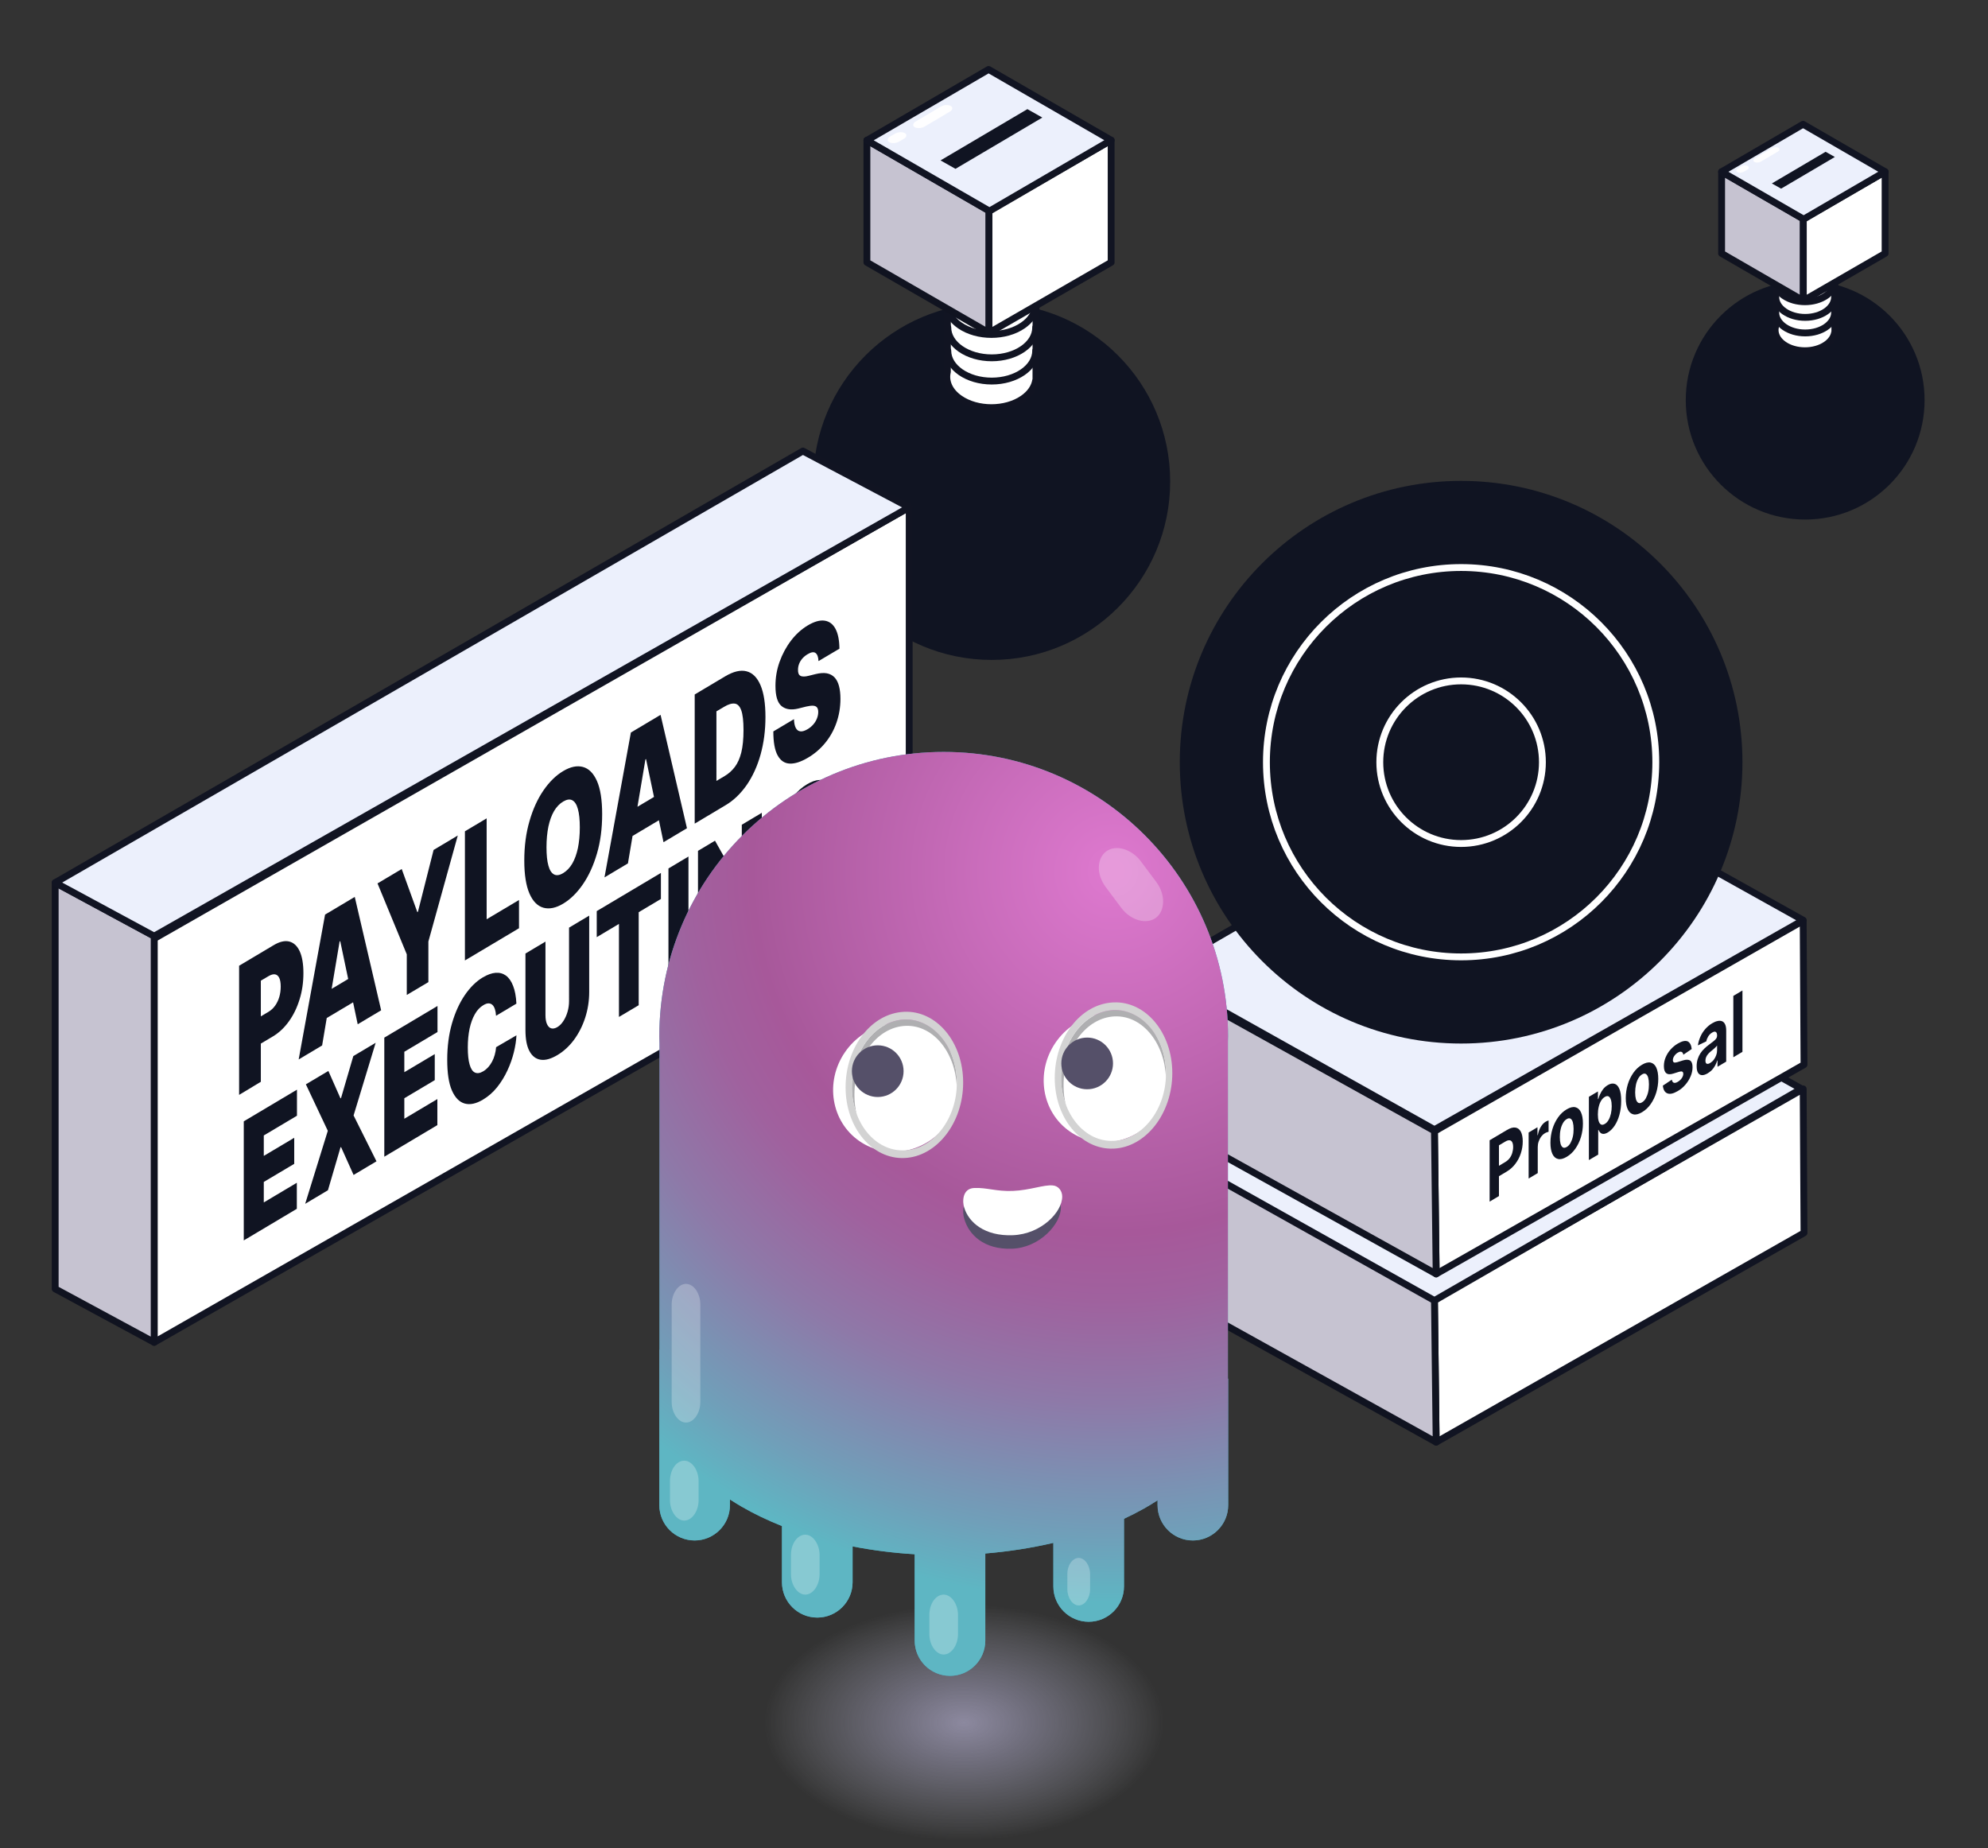 <?xml version="1.0" encoding="utf-8"?>
<!-- Generator: Adobe Illustrator 27.8.1, SVG Export Plug-In . SVG Version: 6.00 Build 0)  -->
<svg version="1.1" id="Слой_1" xmlns="http://www.w3.org/2000/svg" xmlns:xlink="http://www.w3.org/1999/xlink" x="0px" y="0px"
	 viewBox="0 0 290 269.62" style="enable-background:new 0 0 290 269.62;" xml:space="preserve">
<rect x="0" y="0" width="290" height="269.62" fill="#333333" stroke="none"/>
<style type="text/css">
	.st0{fill:#101422;}
	.st1{fill:#FFFFFF;stroke:#111422;stroke-linecap:round;stroke-linejoin:round;stroke-miterlimit:10;}
	
		.st2{fill-rule:evenodd;clip-rule:evenodd;fill:#C6C3D1;stroke:#101320;stroke-linecap:round;stroke-linejoin:round;stroke-miterlimit:10;}
	
		.st3{fill-rule:evenodd;clip-rule:evenodd;fill:#FFFFFF;stroke:#111422;stroke-linecap:round;stroke-linejoin:round;stroke-miterlimit:10;}
	
		.st4{fill-rule:evenodd;clip-rule:evenodd;fill:#ECF0FC;stroke:#111422;stroke-linecap:round;stroke-linejoin:round;stroke-miterlimit:10;}
	.st5{opacity:0.92;fill-rule:evenodd;clip-rule:evenodd;fill:#FFFFFF;enable-background:new    ;}
	.st6{fill:none;stroke:#FFFFFF;stroke-linecap:round;stroke-linejoin:round;stroke-miterlimit:10;}
	.st7{fill-rule:evenodd;clip-rule:evenodd;fill:#101422;}
	.st8{fill:url(#SVGID_1_);}
	.st9{fill:url(#SVGID_00000170982974939043450000000009539322116325404319_);}
	.st10{fill:url(#SVGID_00000095304020593833264080000011381944179895016083_);}
	.st11{opacity:0.67;fill:url(#SVGID_00000113348961688154030230000013845788342009063866_);enable-background:new    ;}
	.st12{fill:#6FA3B6;}
	.st13{fill:url(#SVGID_00000007424041395885418020000002558164780059592605_);}
	.st14{opacity:0.256;fill-rule:evenodd;clip-rule:evenodd;fill:#FFFFFF;enable-background:new    ;}
	.st15{fill:none;stroke:#FFFFFF;stroke-width:0.738;stroke-linecap:round;stroke-linejoin:round;stroke-miterlimit:10;}
	
		.st16{fill:none;stroke:url(#SVGID_00000070109364309313182760000001579072354726899887_);stroke-width:5;stroke-linecap:round;stroke-linejoin:round;stroke-miterlimit:10;}
	.st17{fill:url(#SVGID_00000023265910670737620590000014597982240601919391_);}
	.st18{fill-rule:evenodd;clip-rule:evenodd;fill:#1AD4B3;}
	.st19{fill-rule:evenodd;clip-rule:evenodd;fill:#FC4F83;}
	.st20{fill:#C6C3D1;stroke:#101320;stroke-linecap:round;stroke-linejoin:round;stroke-miterlimit:10;}
	.st21{fill:#ECF0FC;stroke:#111422;stroke-linecap:round;stroke-linejoin:round;stroke-miterlimit:10;}
	
		.st22{fill:url(#SVGID_00000108988960171245141960000014696809265665370273_);stroke:#1D1D1B;stroke-width:0.211;stroke-linecap:round;stroke-linejoin:round;stroke-miterlimit:10;}
	
		.st23{fill:url(#SVGID_00000060008481419041172840000015276420048687596433_);stroke:#1D1D1B;stroke-width:0.211;stroke-linecap:round;stroke-linejoin:round;stroke-miterlimit:10;}
	
		.st24{fill:url(#SVGID_00000090273218141223270690000012847855751499210386_);stroke:#1D1D1B;stroke-width:0.211;stroke-linecap:round;stroke-linejoin:round;stroke-miterlimit:10;}
	
		.st25{fill:url(#SVGID_00000049219215579319387770000001978335130289588871_);stroke:#1D1D1B;stroke-width:0.211;stroke-linecap:round;stroke-linejoin:round;stroke-miterlimit:10;}
	
		.st26{fill-rule:evenodd;clip-rule:evenodd;fill:#101422;stroke:#101423;stroke-linecap:round;stroke-linejoin:round;stroke-miterlimit:10;}
	.st27{fill:#FFFFFF;}
	.st28{fill-rule:evenodd;clip-rule:evenodd;fill:url(#SVGID_00000129897665859770787730000016241381431442180528_);}
	.st29{fill-rule:evenodd;clip-rule:evenodd;fill:url(#SVGID_00000103986220886215609380000010239623138117440668_);}
	.st30{fill:url(#SVGID_00000053537500634487448850000015841753061508610697_);}
	.st31{fill:url(#SVGID_00000054254556940683776790000016863181445062897311_);}
	.st32{fill:url(#SVGID_00000108267477921852632030000005571811403377969049_);}
	
		.st33{fill-rule:evenodd;clip-rule:evenodd;fill:#C7FFF1;stroke:#101320;stroke-linecap:round;stroke-linejoin:round;stroke-miterlimit:10;}
	
		.st34{fill:none;stroke:url(#SVGID_00000122703906815992672510000013523719194552565173_);stroke-width:5;stroke-linecap:round;stroke-linejoin:round;stroke-miterlimit:10;}
	.st35{fill:url(#SVGID_00000109015206192915820220000012904777729112249789_);}
	
		.st36{fill:none;stroke:url(#SVGID_00000127722831311911136940000000650239583399562937_);stroke-width:5;stroke-linecap:round;stroke-linejoin:round;stroke-miterlimit:10;}
	.st37{fill:url(#SVGID_00000183963610608251114020000012606756871894075528_);}
	
		.st38{fill:none;stroke:url(#SVGID_00000160180627288089490250000006968133458671773085_);stroke-width:5;stroke-linecap:round;stroke-linejoin:round;stroke-miterlimit:10;}
	.st39{fill:url(#SVGID_00000147184384520693544900000010540853056026557079_);}
	
		.st40{fill-rule:evenodd;clip-rule:evenodd;fill:#1AD4B3;stroke:#111422;stroke-linecap:round;stroke-linejoin:round;stroke-miterlimit:10;}
	
		.st41{fill-rule:evenodd;clip-rule:evenodd;fill:#FC4F83;stroke:#111422;stroke-linecap:round;stroke-linejoin:round;stroke-miterlimit:10;}
	
		.st42{fill-rule:evenodd;clip-rule:evenodd;fill:#FFCAD7;stroke:#111422;stroke-linecap:round;stroke-linejoin:round;stroke-miterlimit:10;}
	.st43{fill:url(#SVGID_00000107584111599197928640000001995377538357217926_);}
	.st44{fill:url(#SVGID_00000074438329409828926480000015171072591491248015_);}
	.st45{fill:url(#SVGID_00000181769823884098280320000007631099431099982772_);}
	
		.st46{fill:none;stroke:url(#SVGID_00000129897944002664758540000007941391359016083340_);stroke-width:5;stroke-linecap:round;stroke-linejoin:round;stroke-miterlimit:10;}
	.st47{fill:url(#SVGID_00000046336272368368428060000013916728635789118894_);}
	
		.st48{fill:none;stroke:url(#SVGID_00000159471921978447676000000004995286153949059737_);stroke-width:5;stroke-linecap:round;stroke-linejoin:round;stroke-miterlimit:10;}
	.st49{fill:url(#SVGID_00000090274733264026989330000014224376371987397527_);}
	.st50{fill:url(#SVGID_00000129915595940020616390000010409365108749337482_);}
	.st51{fill:#101320;}
	.st52{fill:url(#SVGID_00000136382043947356160480000018281636327742558127_);}
	.st53{fill:url(#SVGID_00000162328814822323964970000016409742632596882325_);}
	.st54{fill:url(#SVGID_00000089575791664743851610000013371919211544481724_);}
	.st55{fill:url(#SVGID_00000098199924201459975100000017966388112791296654_);}
	.st56{fill:url(#SVGID_00000167387805361827850760000000780935531739384219_);}
	.st57{fill:url(#SVGID_00000082364414476485620620000006591528298734395541_);}
	.st58{opacity:0.29;fill:url(#SVGID_00000018915417678183991230000016087614656348528060_);enable-background:new    ;}
	.st59{fill:url(#SVGID_00000063614035871852177080000007547952607896709516_);}
	.st60{fill:url(#SVGID_00000005986230234961852880000001141269460281221522_);}
	.st61{fill:url(#SVGID_00000040536260274535085990000009434234599767605904_);}
	.st62{fill-rule:evenodd;clip-rule:evenodd;fill:url(#SVGID_00000041980285192932499510000014326386546439599527_);}
	.st63{fill:url(#SVGID_00000009552679163918916900000014714229070053992348_);}
	.st64{fill:url(#SVGID_00000052097962026387517550000012775335743976202126_);}
	.st65{fill:url(#SVGID_00000005265186170402106880000009064811352099047847_);}
	.st66{fill:url(#SVGID_00000172399916867659440100000015843805729284770437_);}
	.st67{opacity:0.29;fill:url(#SVGID_00000012444525609288143510000001860771194314662551_);enable-background:new    ;}
	
		.st68{fill:none;stroke:url(#SVGID_00000049935840396675975530000008110429496878660000_);stroke-width:5;stroke-linecap:round;stroke-linejoin:round;stroke-miterlimit:10;}
	.st69{fill:url(#SVGID_00000119834545308299275430000009214944896786801588_);}
	
		.st70{fill:none;stroke:url(#SVGID_00000016073609028420409900000017504324604912690852_);stroke-width:5;stroke-linecap:round;stroke-linejoin:round;stroke-miterlimit:10;}
	.st71{fill:url(#SVGID_00000013190920074375983700000014758225463353446583_);}
	
		.st72{fill:none;stroke:url(#SVGID_00000129179881839461295110000013086556926594397843_);stroke-width:5;stroke-linecap:round;stroke-linejoin:round;stroke-miterlimit:10;}
	.st73{fill:url(#SVGID_00000015320615402553872420000015240162157358237092_);}
	.st74{fill-rule:evenodd;clip-rule:evenodd;fill:url(#SVGID_00000026877094626546214140000000400346153772824709_);}
	.st75{fill:url(#SVGID_00000020382220568573333590000001834597841996738740_);}
	.st76{fill:url(#SVGID_00000158739511463137146390000004850043349507170215_);}
	.st77{fill:url(#SVGID_00000166676677637869040660000000079459942816915626_);}
	.st78{opacity:0.29;fill:url(#SVGID_00000084492436881844226270000016777666450671792013_);}
	.st79{opacity:0.29;fill:url(#SVGID_00000135663403963299686490000011347424675933760946_);}
	.st80{opacity:0.67;fill:url(#SVGID_00000090288945586033809400000002449709405034350761_);}
	.st81{fill:#3FA9BD;}
	.st82{fill:url(#SVGID_00000018943797907626346020000005555390374685055925_);}
	.st83{fill-rule:evenodd;clip-rule:evenodd;fill:#555069;}
	.st84{fill-rule:evenodd;clip-rule:evenodd;fill:#FFFFFF;}
	.st85{fill-rule:evenodd;clip-rule:evenodd;fill:#AFAFB1;}
	.st86{fill-rule:evenodd;clip-rule:evenodd;fill:#D3D3D3;}
	.st87{opacity:0.67;fill:url(#SVGID_00000075843594658810750050000013432719139597087904_);}
	.st88{fill:url(#SVGID_00000178176539513121352480000007195734482831288971_);}
	.st89{opacity:0.67;fill:url(#SVGID_00000111877673661001459190000008122531133328017579_);}
	.st90{fill:url(#SVGID_00000021088283552739497420000011340807057112281521_);}
	.st91{opacity:0.67;fill:url(#SVGID_00000132781179885750815680000005901913741182984892_);}
	.st92{fill:url(#SVGID_00000110468418901606759810000011735212347490863002_);}
	.st93{opacity:0.67;fill:url(#SVGID_00000048479968349306591390000015793720343213842850_);}
	.st94{fill:url(#SVGID_00000019656455509991510670000016676070946913860238_);}
	.st95{opacity:0.67;fill:url(#SVGID_00000141421986355157975740000013147144767018491015_);}
	.st96{fill:url(#SVGID_00000038389805455967753140000006660290757978191547_);}
	.st97{fill:#1AD4B3;}
	.st98{opacity:0.67;fill:url(#SVGID_00000049213313019470444920000009833720161386654392_);}
	.st99{fill:url(#SVGID_00000157288390358270321160000002679535909521322401_);}
	.st100{opacity:0.67;fill:url(#SVGID_00000039112514419935859920000016704661213482147458_);}
	.st101{fill:url(#SVGID_00000013908957223732056400000002701259840563036044_);}
	.st102{opacity:0.67;fill:url(#SVGID_00000060723831274126773790000007137412105674888381_);}
	.st103{fill:url(#SVGID_00000121976948465035914360000018375354330047004069_);}
	
		.st104{fill-rule:evenodd;clip-rule:evenodd;fill:none;stroke:#FFFFFF;stroke-width:0.738;stroke-linecap:round;stroke-linejoin:round;stroke-miterlimit:10;}
	.st105{opacity:0.67;fill:url(#SVGID_00000093170837985731562510000009149854239684379065_);}
	.st106{fill:url(#SVGID_00000065040915168875440800000017860245563292877442_);}
	.st107{opacity:0.67;fill:url(#SVGID_00000087386926784760293650000000643723962010475407_);}
	.st108{fill:url(#SVGID_00000145044149467282053270000016414684032587720370_);}
	.st109{opacity:0.67;fill:url(#SVGID_00000108272793859268164880000017388888759586129312_);}
	.st110{fill:url(#SVGID_00000041993759876279307480000013079775739062411962_);}
	.st111{opacity:0.67;fill:url(#SVGID_00000181073251202673603720000005273748249809914045_);}
	.st112{fill:url(#SVGID_00000151535665297721188270000007091822505660368533_);}
	.st113{opacity:0.67;fill:url(#SVGID_00000139262612027779852660000003085453723986809768_);}
	.st114{fill:url(#SVGID_00000135671608628610834880000012584759226018416571_);}
	.st115{opacity:0.67;fill:url(#SVGID_00000152248301989427668100000016707900997360592268_);}
	.st116{fill:url(#SVGID_00000031172844364492365440000010024348821817177766_);}
	.st117{opacity:0.67;fill:url(#SVGID_00000109030386360491858940000008949980254547338675_);}
	.st118{fill:url(#SVGID_00000005241447537842882110000015121685122139821232_);}
	.st119{opacity:0.67;fill:url(#SVGID_00000144324808413909503230000008563148291136329348_);}
	.st120{fill:url(#SVGID_00000137851172221943701960000003275557076034786455_);}
	.st121{opacity:0.67;fill:url(#SVGID_00000095337592326502292550000013327614691898538412_);}
	.st122{fill:url(#SVGID_00000026868583431049077890000016388754100123057341_);}
	.st123{opacity:0.67;fill:url(#SVGID_00000124157649394118929990000011048597454223040671_);}
	.st124{fill:url(#SVGID_00000137816621099928738360000016415619646023900802_);}
	.st125{opacity:0.67;fill:url(#SVGID_00000090978881430283251690000012909311386315978921_);}
	.st126{fill:url(#SVGID_00000085239434416170484230000009041059151068940195_);}
	.st127{opacity:0.67;fill:url(#SVGID_00000165943492297797922940000013617187903229839017_);}
	.st128{fill:#5EA6B9;}
	.st129{fill:url(#SVGID_00000155850413108360856530000015284328006883957918_);}
	.st130{fill-rule:evenodd;clip-rule:evenodd;fill:#545067;}
	.st131{fill-rule:evenodd;clip-rule:evenodd;fill:#AEAEB0;}
	.st132{fill-rule:evenodd;clip-rule:evenodd;fill:#D2D2D2;}
	.st133{opacity:0.67;fill:url(#SVGID_00000111885032127310118960000003357194266061302919_);}
	.st134{fill:url(#SVGID_00000134941793340838260940000004203972192154154430_);}
	.st135{fill-rule:evenodd;clip-rule:evenodd;fill:#63D0B3;}
	
		.st136{fill-rule:evenodd;clip-rule:evenodd;fill:none;stroke:#111422;stroke-linecap:round;stroke-linejoin:round;stroke-miterlimit:10;}
	.st137{fill-rule:evenodd;clip-rule:evenodd;fill:#E85C83;}
	.st138{fill:#5DC29D;}
	.st139{fill:url(#SVGID_00000101811597058225208150000000448006767555394490_);}
	.st140{fill:url(#SVGID_00000120560954725590365380000005259194227440172990_);}
	.st141{fill:#E85C83;}
	.st142{opacity:0.67;fill:url(#SVGID_00000039132714453117591300000008960409435700471427_);}
	.st143{fill:url(#SVGID_00000181089117820488155810000011331074161551535289_);}
	
		.st144{fill:none;stroke:url(#SVGID_00000020367415993797252860000002296898840309305490_);stroke-width:5;stroke-linecap:round;stroke-linejoin:round;stroke-miterlimit:10;}
	.st145{fill:url(#SVGID_00000135659103120811858620000015939493644764884649_);}
	.st146{opacity:0.67;fill:url(#SVGID_00000053533736358432888650000013050072635618792325_);}
	.st147{fill:url(#SVGID_00000098942820864464474700000015783844113807160736_);}
	.st148{opacity:0.67;fill:url(#SVGID_00000116922037118024476500000013693785680381679788_);}
	.st149{fill:url(#SVGID_00000097471664199024191370000011182563314191434141_);}
	.st150{opacity:0.67;fill:url(#SVGID_00000006677304723034307690000011616775280836851121_);}
	.st151{fill:url(#SVGID_00000127759301476901387710000009781086681965530047_);}
	.st152{opacity:0.67;fill:url(#SVGID_00000074413965853363491680000003970065408076485011_);}
	.st153{fill:url(#SVGID_00000010284151948375904390000002546635640961090693_);}
	.st154{opacity:0.67;fill:url(#SVGID_00000075163871168792666790000018063857063710683530_);}
	.st155{fill:url(#SVGID_00000155865945029008761020000005813779961091103118_);}
	.st156{opacity:0.67;fill:url(#SVGID_00000070114146125281422670000007552852985204437176_);}
	.st157{fill:url(#SVGID_00000126308711839672051270000014662647022541293722_);}
	.st158{fill:none;stroke:#000000;stroke-width:22;stroke-linecap:round;stroke-linejoin:round;stroke-miterlimit:10;}
	.st159{fill:#ECF0FC;}
	.st160{fill:url(#SVGID_00000039851963362614341430000003041035472528192685_);}
	.st161{fill:url(#SVGID_00000002383185381565681890000006724016783472636077_);}
	.st162{fill:none;stroke:url(#SVGID_00000019679947589458159180000017684250310642210960_);stroke-width:5;stroke-miterlimit:10;}
	.st163{fill:#111422;}
	.st164{fill:url(#SVGID_00000110465162273519096590000008971829217656974729_);}
	.st165{fill:none;}
	.st166{opacity:0.67;fill:url(#SVGID_00000014621130248604200420000016272861248563848891_);}
	.st167{fill:url(#SVGID_00000009552633171146498650000014775928664876844677_);}
	.st168{fill:none;stroke:url(#SVGID_00000068672047956227642950000014998635908722943400_);stroke-width:5;stroke-miterlimit:10;}
	.st169{fill:url(#SVGID_00000108288701335894540920000007700825519813189506_);}
	.st170{opacity:0.67;fill:url(#SVGID_00000116942111200021200670000007681599946755420581_);}
	.st171{fill:url(#SVGID_00000061441586095613450270000003636013958078938020_);}
	.st172{opacity:0.67;fill:url(#SVGID_00000074427470290725005860000005855118068741297024_);}
	.st173{fill:url(#SVGID_00000070812535401255910110000018390816110246966969_);}
</style>
<g>
	<circle class="st0" cx="144.67" cy="70.24" r="26.03"/>
	<g>
		<g>
			<path class="st1" d="M138.21,43.43l-0.01,10.81c-0.33,1.38,0.28,2.85,1.82,3.91c2.54,1.76,6.66,1.76,9.2,0
				c1.08-0.75,1.7-1.69,1.86-2.67l0.04,0l0-0.45c0-0.04,0-0.09,0-0.13l0.01-11.18L138.21,43.43z"/>
			<path class="st1" d="M138.26,51.16c0,2.45,2.87,4.43,6.41,4.43s6.41-1.98,6.41-4.43"/>
			<path class="st1" d="M138.26,47.77c0,2.45,2.87,4.43,6.41,4.43s6.41-1.98,6.41-4.43"/>
			<path class="st1" d="M138.26,44.21c0,2.45,2.87,4.43,6.41,4.43s6.41-1.98,6.41-4.43"/>
		</g>
		<g>
			<path class="st1" d="M138.21,32.75l-0.01,10.81c-0.33,1.38,0.28,2.85,1.82,3.91c2.54,1.76,6.66,1.76,9.2,0
				c1.08-0.75,1.7-1.69,1.86-2.67l0.04,0l0-0.45c0-0.04,0-0.09,0-0.13l0.01-11.18L138.21,32.75z"/>
			<path class="st1" d="M138.26,40.49c0,2.45,2.87,4.43,6.41,4.43s6.41-1.98,6.41-4.43"/>
			<path class="st1" d="M138.26,37.1c0,2.45,2.87,4.43,6.41,4.43s6.41-1.98,6.41-4.43"/>
			<path class="st1" d="M138.26,33.54c0,2.45,2.87,4.43,6.41,4.43s6.41-1.98,6.41-4.43"/>
		</g>
	</g>
	<g>
		<g>
			<g>
				<polygon class="st2" points="144.27,48.55 126.46,38.27 126.46,20.45 144.27,30.74 				"/>
				<polygon class="st3" points="144.27,48.55 162.09,38.27 162.09,20.45 144.27,30.74 				"/>
				<polygon class="st4" points="144.34,30.79 126.46,20.47 144.21,10.13 162.09,20.45 				"/>
			</g>
			<path id="矩形_00000084517944453059055510000015566031938585708951_" class="st5" d="M138.69,15.45L138.69,15.45
				c0.35,0.2,0.29,0.58-0.12,0.83l-3.7,2.19c-0.42,0.25-1.08,0.29-1.43,0.09l0,0c-0.35-0.2-0.29-0.58,0.12-0.83l3.7-2.19
				C137.68,15.29,138.34,15.25,138.69,15.45z"/>
			<path id="矩形_00000157288124635365377830000001084617626279501719_" class="st5" d="M131.99,19.41L131.99,19.41
				c0.35,0.2,0.29,0.58-0.12,0.83l-0.72,0.42c-0.42,0.25-1.08,0.29-1.43,0.09l0,0c-0.35-0.2-0.29-0.58,0.12-0.83l0.72-0.42
				C131.02,19.24,131.64,19.21,131.99,19.41z"/>
		</g>
	</g>
</g>
<g>
	<circle class="st0" cx="263.33" cy="58.37" r="17.42"/>
	<g>
		<g>
			<path class="st1" d="M259,40.43l0,7.23c-0.22,0.92,0.19,1.91,1.22,2.62c1.7,1.18,4.46,1.18,6.16,0c0.72-0.5,1.14-1.13,1.25-1.79
				l0.03,0l0-0.3c0-0.03,0-0.06,0-0.09l0-7.49L259,40.43z"/>
			<path class="st1" d="M259.04,45.6c0,1.64,1.92,2.97,4.29,2.97c2.37,0,4.29-1.33,4.29-2.97"/>
			<path class="st1" d="M259.04,43.33c0,1.64,1.92,2.97,4.29,2.97c2.37,0,4.29-1.33,4.29-2.97"/>
			<path class="st1" d="M259.04,40.95c0,1.64,1.92,2.97,4.29,2.97c2.37,0,4.29-1.33,4.29-2.97"/>
		</g>
		<g>
			<path class="st1" d="M259,33.28l0,7.23c-0.22,0.92,0.19,1.91,1.22,2.62c1.7,1.18,4.46,1.18,6.16,0c0.72-0.5,1.14-1.13,1.25-1.79
				l0.03,0l0-0.3c0-0.03,0-0.06,0-0.09l0-7.49L259,33.28z"/>
			<path class="st1" d="M259.04,38.46c0,1.64,1.92,2.97,4.29,2.97c2.37,0,4.29-1.33,4.29-2.97"/>
			<path class="st1" d="M259.04,36.19c0,1.64,1.92,2.97,4.29,2.97c2.37,0,4.29-1.33,4.29-2.97"/>
			<path class="st1" d="M259.04,33.8c0,1.64,1.92,2.97,4.29,2.97c2.37,0,4.29-1.33,4.29-2.97"/>
		</g>
	</g>
	<g>
		<g>
			<g>
				<polygon class="st2" points="263.06,43.86 251.14,36.97 251.14,25.05 263.06,31.93 				"/>
				<polygon class="st3" points="263.06,43.86 274.99,36.97 274.99,25.05 263.06,31.93 				"/>
				<polygon class="st4" points="263.11,31.97 251.14,25.06 263.02,18.13 274.99,25.05 				"/>
			</g>
			<path id="矩形_00000048460771651221645110000012887682916228189346_" class="st5" d="M259.43,21.56L259.43,21.56
				c0.23,0.13,0.2,0.39-0.08,0.55l-2.47,1.46c-0.28,0.17-0.72,0.19-0.95,0.06l0,0c-0.23-0.13-0.2-0.39,0.08-0.55l2.47-1.46
				C258.75,21.46,259.19,21.43,259.43,21.56z"/>
			<path id="矩形_00000006702334600983477650000016031321244672891297_" class="st5" d="M254.95,24.22L254.95,24.22
				c0.23,0.13,0.2,0.39-0.08,0.55l-0.48,0.28c-0.28,0.17-0.72,0.19-0.95,0.06l0,0c-0.23-0.13-0.2-0.39,0.08-0.55l0.48-0.28
				C254.29,24.1,254.71,24.08,254.95,24.22z"/>
		</g>
	</g>
</g>
<g>
	<g>
		<polygon class="st3" points="263.04,158.85 209.25,189.57 209.5,210.38 263.16,179.85 		"/>
		<polygon class="st2" points="168.54,166.9 209.25,189.52 209.5,210.38 168.79,187.76 		"/>
		<polygon class="st4" points="262.79,158.83 221.55,135.82 168.54,166.9 209.25,189.72 		"/>
	</g>
	<g>
		<polygon class="st3" points="263.04,134.31 209.25,165.03 209.5,185.84 263.16,155.31 		"/>
		<polygon class="st2" points="168.54,142.36 209.25,164.97 209.5,185.84 168.79,163.22 		"/>
		<polygon class="st4" points="263.04,134.24 221.8,111.23 168.54,141.97 209.25,164.79 		"/>
	</g>
	<circle class="st0" cx="213.14" cy="111.19" r="41.04"/>
	<g>
		<g>
			<path class="st0" d="M217.3,175.29v-8.95l2.53-1.5c0.49-0.29,0.9-0.41,1.24-0.35c0.34,0.05,0.6,0.26,0.79,0.61
				c0.18,0.35,0.27,0.82,0.27,1.41c0,0.59-0.09,1.17-0.28,1.74c-0.18,0.56-0.45,1.07-0.8,1.53c-0.35,0.46-0.77,0.84-1.26,1.13
				l-1.61,0.96v-1.52l1.39-0.83c0.26-0.15,0.48-0.35,0.65-0.57c0.17-0.23,0.3-0.48,0.38-0.76c0.08-0.28,0.13-0.56,0.13-0.85
				c0-0.3-0.04-0.53-0.13-0.71c-0.08-0.17-0.21-0.27-0.38-0.29c-0.17-0.02-0.39,0.04-0.65,0.2l-0.91,0.54v7.4L217.3,175.29z"/>
			<path class="st0" d="M222.99,171.92v-6.71l1.29-0.77v1.17l0.05-0.03c0.09-0.47,0.23-0.87,0.44-1.21
				c0.21-0.34,0.44-0.58,0.71-0.74c0.07-0.04,0.14-0.08,0.22-0.11c0.08-0.03,0.15-0.06,0.2-0.07v1.65
				c-0.06,0.01-0.15,0.04-0.26,0.08c-0.11,0.04-0.21,0.09-0.3,0.15c-0.2,0.12-0.37,0.28-0.53,0.49c-0.15,0.21-0.27,0.44-0.36,0.71
				c-0.09,0.26-0.13,0.53-0.13,0.8v3.8L222.99,171.92z"/>
			<path class="st0" d="M228.54,168.76c-0.49,0.29-0.91,0.39-1.26,0.31c-0.35-0.08-0.63-0.32-0.82-0.73
				c-0.19-0.41-0.29-0.95-0.29-1.64c0-0.69,0.1-1.36,0.29-1.99c0.19-0.63,0.47-1.2,0.82-1.7c0.35-0.5,0.77-0.89,1.26-1.18
				c0.49-0.29,0.91-0.39,1.26-0.31c0.35,0.08,0.63,0.32,0.82,0.73c0.19,0.41,0.29,0.96,0.29,1.65c0,0.69-0.1,1.35-0.29,1.98
				c-0.19,0.63-0.47,1.2-0.82,1.7C229.45,168.08,229.03,168.47,228.54,168.76z M228.55,167.32c0.22-0.13,0.41-0.33,0.55-0.59
				s0.26-0.57,0.34-0.92s0.11-0.72,0.11-1.11c0-0.39-0.04-0.72-0.11-0.98s-0.19-0.44-0.34-0.53c-0.15-0.09-0.33-0.07-0.55,0.06
				c-0.22,0.13-0.41,0.33-0.56,0.6c-0.15,0.27-0.27,0.58-0.34,0.93c-0.08,0.35-0.11,0.72-0.11,1.11c0,0.39,0.04,0.72,0.11,0.98
				c0.08,0.26,0.19,0.43,0.34,0.52C228.14,167.47,228.32,167.45,228.55,167.32z"/>
			<path class="st0" d="M231.78,169.23V160l1.32-0.78v1.13l0.06-0.04c0.06-0.22,0.14-0.45,0.26-0.7c0.11-0.25,0.26-0.5,0.44-0.73
				c0.18-0.23,0.41-0.43,0.68-0.59c0.35-0.21,0.67-0.27,0.97-0.19c0.3,0.08,0.53,0.32,0.71,0.73c0.18,0.41,0.27,0.99,0.27,1.76
				c0,0.75-0.09,1.43-0.26,2.05c-0.17,0.62-0.41,1.14-0.7,1.58c-0.3,0.44-0.63,0.77-0.99,0.98c-0.26,0.15-0.48,0.22-0.66,0.21
				c-0.18-0.01-0.33-0.07-0.44-0.19c-0.11-0.11-0.2-0.25-0.26-0.4l-0.04,0.02v3.59L231.78,169.23z M233.09,162.58
				c0,0.4,0.04,0.72,0.12,0.97c0.08,0.25,0.19,0.41,0.34,0.49c0.15,0.07,0.33,0.05,0.55-0.08c0.22-0.13,0.4-0.32,0.55-0.58
				c0.15-0.26,0.26-0.56,0.34-0.9c0.08-0.35,0.12-0.71,0.12-1.1c0-0.39-0.04-0.71-0.12-0.95c-0.08-0.25-0.19-0.41-0.34-0.49
				c-0.15-0.08-0.33-0.05-0.55,0.08c-0.22,0.13-0.4,0.32-0.55,0.57s-0.26,0.54-0.34,0.89C233.13,161.81,233.09,162.18,233.09,162.58
				z"/>
			<path class="st0" d="M239.53,162.25c-0.49,0.29-0.91,0.39-1.26,0.31c-0.35-0.08-0.63-0.32-0.82-0.73
				c-0.19-0.41-0.29-0.95-0.29-1.64c0-0.69,0.1-1.36,0.29-1.99c0.19-0.63,0.47-1.2,0.82-1.7c0.35-0.5,0.77-0.89,1.26-1.18
				c0.49-0.29,0.91-0.39,1.26-0.31c0.35,0.08,0.63,0.32,0.82,0.73c0.19,0.41,0.29,0.96,0.29,1.65c0,0.69-0.1,1.35-0.29,1.98
				c-0.19,0.63-0.47,1.2-0.82,1.7C240.44,161.57,240.02,161.96,239.53,162.25z M239.54,160.8c0.22-0.13,0.41-0.33,0.55-0.59
				s0.26-0.57,0.34-0.92c0.08-0.35,0.11-0.72,0.11-1.11s-0.04-0.72-0.11-0.98c-0.08-0.26-0.19-0.44-0.34-0.53
				c-0.15-0.09-0.33-0.07-0.55,0.06c-0.22,0.13-0.41,0.33-0.56,0.6c-0.15,0.27-0.27,0.58-0.34,0.93s-0.11,0.72-0.11,1.11
				c0,0.39,0.04,0.72,0.11,0.98c0.08,0.26,0.19,0.43,0.34,0.52C239.13,160.96,239.32,160.94,239.54,160.8z"/>
			<path class="st0" d="M246.78,153.03l-1.22,0.83c-0.02-0.13-0.07-0.24-0.13-0.32c-0.07-0.08-0.16-0.12-0.27-0.12
				c-0.11-0.01-0.24,0.04-0.4,0.13c-0.21,0.12-0.38,0.29-0.52,0.49c-0.14,0.21-0.21,0.41-0.21,0.61c0,0.16,0.05,0.27,0.14,0.32
				c0.09,0.06,0.25,0.05,0.47-0.01l0.87-0.27c0.47-0.14,0.82-0.13,1.05,0.03c0.23,0.16,0.34,0.48,0.34,0.97
				c0,0.44-0.09,0.88-0.28,1.32c-0.18,0.44-0.44,0.85-0.76,1.22c-0.32,0.38-0.69,0.69-1.11,0.93c-0.64,0.38-1.14,0.49-1.52,0.34
				c-0.38-0.15-0.6-0.52-0.66-1.13l1.31-0.87c0.04,0.25,0.14,0.4,0.29,0.45c0.15,0.05,0.35,0.01,0.59-0.14
				c0.23-0.14,0.42-0.31,0.57-0.53c0.14-0.21,0.22-0.42,0.22-0.62c0-0.17-0.05-0.28-0.15-0.33c-0.1-0.05-0.25-0.04-0.46,0.02
				l-0.83,0.26c-0.47,0.15-0.82,0.13-1.05-0.06c-0.23-0.19-0.34-0.53-0.34-1.03c0-0.43,0.08-0.85,0.25-1.26
				c0.17-0.41,0.4-0.79,0.71-1.14c0.31-0.35,0.66-0.65,1.08-0.89c0.61-0.36,1.09-0.46,1.44-0.31
				C246.51,152.08,246.72,152.45,246.78,153.03z"/>
			<path class="st0" d="M249.1,156.58c-0.31,0.18-0.58,0.27-0.82,0.26c-0.24-0.01-0.43-0.12-0.57-0.33
				c-0.14-0.21-0.21-0.54-0.21-0.98c0-0.37,0.05-0.72,0.15-1.03c0.1-0.31,0.23-0.59,0.4-0.85c0.17-0.25,0.36-0.49,0.58-0.69
				c0.22-0.21,0.44-0.4,0.68-0.57c0.28-0.21,0.51-0.38,0.68-0.52c0.17-0.14,0.3-0.27,0.37-0.38c0.08-0.12,0.12-0.25,0.12-0.39v-0.03
				c0-0.28-0.06-0.45-0.19-0.53c-0.12-0.08-0.3-0.05-0.53,0.09c-0.24,0.14-0.43,0.33-0.57,0.56c-0.14,0.23-0.24,0.47-0.28,0.72
				l-1.23,0.59c0.06-0.44,0.19-0.87,0.37-1.28c0.18-0.41,0.42-0.78,0.71-1.11c0.29-0.33,0.63-0.62,1.01-0.84
				c0.27-0.16,0.52-0.27,0.77-0.32c0.25-0.06,0.46-0.05,0.65,0.02c0.19,0.07,0.34,0.22,0.45,0.44c0.11,0.22,0.17,0.53,0.17,0.93
				v4.53l-1.27,0.75v-0.93l-0.04,0.02c-0.08,0.26-0.18,0.5-0.31,0.74c-0.13,0.24-0.29,0.45-0.47,0.65
				C249.55,156.27,249.34,156.43,249.1,156.58z M249.48,155.06c0.2-0.12,0.37-0.27,0.52-0.47c0.15-0.2,0.27-0.42,0.35-0.65
				c0.09-0.24,0.13-0.47,0.13-0.71v-0.71c-0.04,0.06-0.1,0.13-0.17,0.2c-0.07,0.07-0.15,0.15-0.24,0.23
				c-0.09,0.08-0.18,0.15-0.27,0.23c-0.09,0.07-0.17,0.14-0.24,0.2c-0.16,0.12-0.29,0.26-0.41,0.4c-0.12,0.14-0.21,0.29-0.27,0.44
				c-0.06,0.16-0.1,0.32-0.1,0.5c0,0.25,0.07,0.41,0.2,0.46C249.11,155.22,249.28,155.19,249.48,155.06z"/>
			<path class="st0" d="M254.18,144.49v8.95l-1.33,0.79v-8.95L254.18,144.49z"/>
		</g>
	</g>
</g>
<g>
	<polygon class="st3" points="132.63,74 22.49,136.92 22.49,195.82 132.63,132.9 	"/>
	<polygon class="st2" points="8.05,128.76 22.49,136.56 22.49,195.82 8.05,188.02 	"/>
	<polygon class="st4" points="132.63,74 117.12,65.8 8.05,128.76 22.49,136.56 	"/>
</g>
<g>
	<path class="st0" d="M34.88,159.72v-18.84l5.04-3c0.87-0.52,1.63-0.69,2.28-0.53c0.65,0.17,1.16,0.64,1.52,1.42
		c0.36,0.79,0.54,1.85,0.54,3.18c0,1.35-0.18,2.63-0.56,3.84c-0.37,1.21-0.89,2.28-1.56,3.21c-0.67,0.93-1.44,1.66-2.33,2.19
		l-3.01,1.79v-3.97l2.37-1.41c0.37-0.22,0.69-0.52,0.96-0.89c0.26-0.37,0.47-0.79,0.61-1.27c0.14-0.48,0.21-0.98,0.21-1.52
		c0-0.54-0.07-0.96-0.21-1.26c-0.14-0.3-0.35-0.47-0.61-0.52c-0.26-0.05-0.58,0.04-0.96,0.26l-1.12,0.66v14.75L34.88,159.72z"/>
	<path class="st0" d="M46.99,152.51l-3.42,2.04l3.85-21.13l4.33-2.58l3.85,16.54l-3.42,2.04l-2.55-12.13l-0.09,0.06L46.99,152.51z
		 M46.35,145.46l6.43-3.83v3.83l-6.43,3.83V145.46z"/>
	<path class="st0" d="M55.07,128.87l3.53-2.1l2.28,6.29l0.09-0.06l2.28-9.01l3.53-2.11l-4.29,15.47v5.92l-3.15,1.87v-5.92
		L55.07,128.87z"/>
	<path class="st0" d="M67.82,140.11v-18.84l3.17-1.89v14.72l4.72-2.81v4.12L67.82,140.11z"/>
	<path class="st0" d="M87.84,118.77c0,2.1-0.25,4.02-0.76,5.75c-0.51,1.74-1.19,3.23-2.05,4.48c-0.86,1.25-1.82,2.19-2.87,2.82
		c-1.06,0.64-2.03,0.83-2.88,0.6c-0.86-0.24-1.54-0.92-2.04-2.06c-0.5-1.14-0.76-2.75-0.76-4.83c0-2.1,0.25-4.01,0.76-5.75
		c0.5-1.74,1.18-3.23,2.04-4.48c0.86-1.25,1.82-2.19,2.88-2.82c1.06-0.63,2.01-0.83,2.87-0.6c0.86,0.23,1.54,0.91,2.05,2.05
		C87.58,115.06,87.84,116.67,87.84,118.77z M84.58,120.71c0-1.13-0.09-2.02-0.28-2.69c-0.18-0.67-0.46-1.09-0.82-1.28
		c-0.36-0.19-0.8-0.12-1.33,0.19c-0.52,0.31-0.97,0.78-1.33,1.39c-0.36,0.62-0.63,1.37-0.82,2.25c-0.18,0.89-0.28,1.89-0.28,3.02
		c0,1.13,0.09,2.03,0.28,2.69c0.18,0.67,0.46,1.09,0.82,1.28c0.36,0.19,0.8,0.13,1.33-0.19c0.52-0.31,0.97-0.78,1.33-1.39
		c0.36-0.62,0.63-1.37,0.82-2.25C84.48,122.85,84.58,121.84,84.58,120.71z"/>
	<path class="st0" d="M91.6,125.95l-3.42,2.04l3.85-21.13l4.33-2.58l3.85,16.54l-3.42,2.04l-2.55-12.13l-0.09,0.06L91.6,125.95z
		 M90.96,118.9l6.43-3.83v3.83l-6.43,3.83V118.9z"/>
	<path class="st0" d="M105.83,117.47l-4.49,2.68v-18.84l4.45-2.65c1.2-0.71,2.24-0.96,3.12-0.73c0.88,0.23,1.55,0.91,2.03,2.03
		c0.48,1.12,0.72,2.67,0.72,4.63c0,1.96-0.24,3.79-0.71,5.48c-0.47,1.69-1.15,3.17-2.02,4.44
		C108.04,115.78,107.02,116.77,105.83,117.47z M104.51,113.92l1.21-0.72c0.58-0.34,1.07-0.79,1.48-1.33
		c0.41-0.54,0.72-1.25,0.94-2.11c0.21-0.86,0.32-1.95,0.32-3.26s-0.11-2.27-0.33-2.88c-0.22-0.61-0.54-0.93-0.96-0.98
		c-0.42-0.05-0.93,0.1-1.54,0.47l-1.12,0.66V113.92z"/>
	<path class="st0" d="M119.4,96.44c-0.03-0.6-0.17-0.99-0.43-1.18c-0.25-0.19-0.64-0.14-1.15,0.17c-0.33,0.19-0.59,0.42-0.8,0.66
		c-0.21,0.25-0.36,0.51-0.46,0.78c-0.1,0.27-0.15,0.55-0.15,0.83c-0.01,0.23,0.02,0.42,0.08,0.57c0.06,0.15,0.15,0.25,0.28,0.32
		c0.13,0.07,0.29,0.1,0.5,0.1c0.2,0,0.44-0.04,0.72-0.11l0.96-0.24c0.65-0.16,1.2-0.2,1.66-0.12c0.46,0.09,0.84,0.29,1.13,0.6
		c0.29,0.31,0.51,0.73,0.65,1.26c0.14,0.53,0.21,1.14,0.21,1.86c0,1.24-0.2,2.4-0.58,3.49c-0.38,1.09-0.92,2.06-1.63,2.93
		c-0.71,0.87-1.55,1.6-2.54,2.18c-1.02,0.6-1.9,0.89-2.65,0.85c-0.75-0.03-1.34-0.43-1.76-1.19c-0.42-0.76-0.63-1.93-0.63-3.5
		l3.01-1.79c0.02,0.56,0.11,1,0.27,1.29c0.16,0.3,0.38,0.46,0.68,0.49c0.29,0.03,0.64-0.08,1.04-0.32c0.34-0.2,0.62-0.44,0.85-0.71
		c0.23-0.27,0.4-0.56,0.52-0.87c0.12-0.31,0.18-0.62,0.18-0.93c0-0.29-0.06-0.5-0.17-0.65c-0.11-0.15-0.3-0.24-0.55-0.26
		c-0.25-0.02-0.6,0.02-1.03,0.12l-1.16,0.29c-1.03,0.25-1.85,0.13-2.44-0.36c-0.6-0.49-0.89-1.48-0.89-2.95
		c0-1.19,0.19-2.36,0.6-3.5s0.96-2.17,1.67-3.1c0.71-0.93,1.53-1.67,2.45-2.22c0.94-0.56,1.76-0.79,2.45-0.69
		c0.69,0.1,1.22,0.5,1.59,1.2c0.37,0.7,0.56,1.66,0.57,2.89L119.4,96.44z"/>
	<path class="st0" d="M35.56,180.95v-17.37l7.76-4.62v3.8l-4.84,2.88v2.98l4.44-2.64v3.8l-4.44,2.64v2.99l4.82-2.87v3.8
		L35.56,180.95z"/>
	<path class="st0" d="M47.9,156.23l1.77,4l0.08-0.05l1.79-6.12l3.26-1.94l-3.22,10.6l3.34,6.69l-3.34,1.99l-1.83-4.07l-0.08,0.05
		l-1.83,6.25l-3.32,1.98l3.3-10.65l-3.2-6.78L47.9,156.23z"/>
	<path class="st0" d="M56.06,168.74v-17.37l7.76-4.62v3.8l-4.84,2.88v2.98l4.44-2.64v3.8l-4.44,2.64v2.99l4.82-2.87v3.8
		L56.06,168.74z"/>
	<path class="st0" d="M75.33,146.41l-2.97,1.77c-0.02-0.38-0.08-0.71-0.17-0.98c-0.09-0.27-0.21-0.47-0.37-0.62
		c-0.16-0.14-0.34-0.21-0.56-0.21c-0.22,0-0.47,0.09-0.75,0.26c-0.49,0.29-0.91,0.73-1.24,1.32c-0.34,0.59-0.59,1.29-0.77,2.11
		c-0.17,0.82-0.26,1.74-0.26,2.74c0,1.06,0.09,1.9,0.27,2.51c0.18,0.61,0.43,1,0.77,1.15c0.34,0.16,0.74,0.1,1.21-0.18
		c0.27-0.16,0.51-0.36,0.73-0.6c0.21-0.24,0.4-0.51,0.56-0.81s0.29-0.63,0.39-0.99c0.1-0.36,0.17-0.73,0.2-1.12l2.97-1.73
		c-0.04,0.76-0.16,1.58-0.38,2.47c-0.22,0.89-0.53,1.78-0.94,2.66c-0.41,0.88-0.91,1.7-1.5,2.44c-0.6,0.75-1.29,1.35-2.08,1.82
		c-0.99,0.59-1.87,0.78-2.66,0.56c-0.78-0.22-1.4-0.86-1.86-1.91s-0.68-2.55-0.68-4.47c0-1.93,0.23-3.7,0.69-5.3
		c0.46-1.6,1.09-2.98,1.87-4.13c0.79-1.15,1.66-2.01,2.63-2.59c0.68-0.4,1.31-0.63,1.88-0.67s1.07,0.1,1.5,0.41
		c0.43,0.32,0.78,0.82,1.04,1.5C75.12,144.5,75.28,145.36,75.33,146.41z"/>
	<path class="st0" d="M83.03,135.31l2.92-1.74v11.13c0,1.32-0.2,2.58-0.59,3.78c-0.39,1.2-0.94,2.27-1.63,3.21
		c-0.7,0.94-1.51,1.68-2.43,2.23c-0.93,0.55-1.74,0.78-2.44,0.67c-0.7-0.11-1.24-0.53-1.63-1.26c-0.39-0.73-0.58-1.76-0.58-3.08
		V139.1l2.92-1.74v10.72c0,0.54,0.07,0.97,0.22,1.31c0.15,0.33,0.35,0.54,0.61,0.62c0.26,0.08,0.56,0.02,0.89-0.17
		c0.34-0.2,0.64-0.5,0.89-0.89c0.26-0.39,0.46-0.84,0.61-1.35c0.15-0.51,0.22-1.03,0.22-1.57V135.31z"/>
	<path class="st0" d="M87.05,136.71v-3.8l9.36-5.57v3.8l-3.24,1.93v13.57l-2.88,1.71v-13.57L87.05,136.71z"/>
	<path class="st0" d="M100.43,124.95v17.37l-2.92,1.74v-17.37L100.43,124.95z"/>
	<path class="st0" d="M111.13,118.57v17.37l-2.44,1.45l-3.89-6.81l-0.06,0.04v9.13l-2.92,1.74v-17.37l2.48-1.48l3.83,6.81l0.08-0.05
		v-9.09L111.13,118.57z"/>
	<path class="st0" d="M119.51,119.31c-0.05-0.27-0.12-0.49-0.22-0.66c-0.1-0.17-0.22-0.29-0.37-0.37c-0.15-0.08-0.31-0.1-0.51-0.06
		c-0.19,0.03-0.4,0.12-0.63,0.25c-0.49,0.29-0.91,0.73-1.25,1.32c-0.35,0.58-0.61,1.29-0.79,2.11c-0.18,0.82-0.27,1.73-0.27,2.74
		c0,1.02,0.09,1.84,0.26,2.46s0.43,1.02,0.77,1.21s0.76,0.12,1.27-0.18c0.45-0.27,0.82-0.59,1.11-0.98c0.3-0.39,0.52-0.81,0.67-1.29
		c0.15-0.47,0.22-0.97,0.22-1.49l0.51-0.22l-2.46,1.47v-3.36l4.77-2.84v2.41c0,1.58-0.21,3.06-0.62,4.43
		c-0.42,1.37-0.99,2.57-1.71,3.6c-0.73,1.03-1.56,1.82-2.5,2.38c-1.05,0.62-1.97,0.81-2.76,0.57c-0.79-0.25-1.41-0.9-1.85-1.97
		c-0.44-1.06-0.67-2.51-0.67-4.35c0-1.44,0.14-2.79,0.41-4.06c0.27-1.27,0.65-2.43,1.13-3.49c0.48-1.05,1.04-1.97,1.68-2.74
		c0.63-0.77,1.31-1.37,2.04-1.8c0.64-0.38,1.23-0.59,1.78-0.62c0.55-0.03,1.03,0.09,1.46,0.37c0.42,0.28,0.76,0.71,1.02,1.29
		c0.26,0.58,0.42,1.28,0.47,2.12L119.51,119.31z"/>
</g>
<circle class="st6" cx="213.14" cy="111.19" r="28.4"/>
<circle class="st6" cx="213.14" cy="111.19" r="11.86"/>
<polygon class="st7" points="259.82,27.52 258.47,26.76 266.31,22.14 267.66,22.9 "/>
<polygon class="st7" points="139.38,24.63 137.2,23.4 149.87,15.92 152.05,17.15 "/>
<g>
	<path id="矩形_00000177475791441506383000000001490439725961011084_" class="st14" d="M172.16,217.11L172.16,217.11
		c0.62,0,1.15,0.76,1.15,1.64v1.52c0,0.88-0.53,1.64-1.15,1.64l0,0c-0.62,0-1.15-0.76-1.15-1.64v-1.52
		C171.02,217.8,171.55,217.11,172.16,217.11z"/>
	
		<radialGradient id="SVGID_1_" cx="140.621" cy="251.236" r="29.158" gradientTransform="matrix(1 0 0 0.59 0 103.058)" gradientUnits="userSpaceOnUse">
		<stop  offset="0" style="stop-color:#B8B3D4"/>
		<stop  offset="0.346" style="stop-color:#BAB6D6;stop-opacity:0.654"/>
		<stop  offset="0.606" style="stop-color:#C2C0DA;stop-opacity:0.394"/>
		<stop  offset="0.838" style="stop-color:#D0D0E3;stop-opacity:0.162"/>
		<stop  offset="1" style="stop-color:#DDE0EB;stop-opacity:0"/>
	</radialGradient>
	<path style="opacity:0.67;fill:url(#SVGID_1_);" d="M165.62,237.16c-13.68-7.9-35.96-8-49.77-0.23s-13.91,20.48-0.23,28.37
		s35.96,8,49.77,0.23C179.19,257.76,179.3,245.06,165.62,237.16z"/>
	<g>
		<path class="st81" d="M179.12,201.13v-49.28c0-0.23,0.02-0.45,0.02-0.68c0-22.91-18.57-41.48-41.48-41.48
			c-22.91,0-41.48,18.57-41.48,41.48c0,0.36,0.02,0.72,0.03,1.07v44.66h-0.03v22.67c0,2.84,2.3,5.15,5.15,5.15
			c2.84,0,5.15-2.31,5.15-5.15v-0.83c0.56,0.36,1.13,0.72,1.74,1.07c1.83,1.06,3.79,1.99,5.85,2.81v8.2c0,2.84,2.3,5.15,5.15,5.15
			c2.84,0,5.15-2.31,5.15-5.15v-5.23c2.95,0.57,5.99,0.96,9.06,1.14v12.59c0,2.84,2.3,5.15,5.15,5.15s5.15-2.31,5.15-5.15v-12.7
			c3.39-0.28,6.73-0.8,9.93-1.55v6.36c0,2.84,2.3,5.15,5.15,5.15s5.15-2.31,5.15-5.15v-9.87c1-0.47,1.97-0.96,2.91-1.49
			c0.7-0.39,1.35-0.8,1.99-1.21v0.71c0,2.84,2.3,5.15,5.15,5.15c2.84,0,5.15-2.31,5.15-5.15v-18.45H179.12z"/>
		
			<radialGradient id="SVGID_00000150787826585224156100000017114114142484316335_" cx="162.344" cy="127.115" r="106.685" gradientUnits="userSpaceOnUse">
			<stop  offset="0.012" style="stop-color:#DD78CE"/>
			<stop  offset="0.494" style="stop-color:#A7589A"/>
			<stop  offset="0.583" style="stop-color:#A0619E"/>
			<stop  offset="0.727" style="stop-color:#8E79A8"/>
			<stop  offset="0.908" style="stop-color:#709FB9"/>
			<stop  offset="1" style="stop-color:#5EB6C3"/>
		</radialGradient>
		<path style="fill:url(#SVGID_00000150787826585224156100000017114114142484316335_);" d="M179.12,201.13v-49.28
			c0-0.23,0.02-0.45,0.02-0.68c0-22.91-18.57-41.48-41.48-41.48c-22.91,0-41.48,18.57-41.48,41.48c0,0.36,0.02,0.72,0.03,1.07v44.66
			h-0.03v22.67c0,2.84,2.3,5.15,5.15,5.15c2.84,0,5.15-2.31,5.15-5.15v-0.83c0.56,0.36,1.13,0.72,1.74,1.07
			c1.83,1.06,3.79,1.99,5.85,2.81v8.2c0,2.84,2.3,5.15,5.15,5.15c2.84,0,5.15-2.31,5.15-5.15v-5.23c2.95,0.57,5.99,0.96,9.06,1.14
			v12.59c0,2.84,2.3,5.15,5.15,5.15s5.15-2.31,5.15-5.15v-12.7c3.39-0.28,6.73-0.8,9.93-1.55v6.36c0,2.84,2.3,5.15,5.15,5.15
			s5.15-2.31,5.15-5.15v-9.87c1-0.47,1.97-0.96,2.91-1.49c0.7-0.39,1.35-0.8,1.99-1.21v0.71c0,2.84,2.3,5.15,5.15,5.15
			c2.84,0,5.15-2.31,5.15-5.15v-18.45H179.12z"/>
	</g>
	<path id="矩形_00000070106755442718185520000016237323888009081235_" class="st14" d="M100.07,187.29L100.07,187.29
		c1.12,0,2.09,1.38,2.09,2.99v14.25c0,1.61-0.96,2.99-2.09,2.99l0,0c-1.12,0-2.09-1.38-2.09-2.99v-14.25
		C97.99,188.67,98.95,187.29,100.07,187.29z"/>
	<path id="矩形_00000089541459541874871620000012990970060366502821_" class="st14" d="M161.37,124.2L161.37,124.2
		c1.37-1.02,3.68-0.37,5.02,1.41l2.29,3.06c1.34,1.78,1.31,4.19-0.06,5.22l0,0c-1.37,1.02-3.68,0.37-5.02-1.41l-2.29-3.06
		C159.88,127.5,160.01,125.23,161.37,124.2z"/>
	<path id="矩形_00000100378209881543376790000018412861955628674481_" class="st14" d="M117.47,223.88L117.47,223.88
		c1.12,0,2.09,1.38,2.09,2.99v2.76c0,1.61-0.96,2.99-2.09,2.99l0,0c-1.12,0-2.09-1.38-2.09-2.99v-2.76
		C115.38,225.14,116.35,223.88,117.47,223.88z"/>
	<path id="矩形_00000061473054331160137380000012729317109344378787_" class="st14" d="M99.82,213.08L99.82,213.08
		c1.12,0,2.09,1.38,2.09,2.99v2.76c0,1.61-0.96,2.99-2.09,2.99l0,0c-1.12,0-2.09-1.38-2.09-2.99v-2.76
		C97.74,214.34,98.7,213.08,99.82,213.08z"/>
	<path id="矩形_00000168807348715938532800000008745763656827665841_" class="st14" d="M137.66,232.62L137.66,232.62
		c1.12,0,2.09,1.38,2.09,2.99v2.76c0,1.61-0.96,2.99-2.09,2.99l0,0c-1.12,0-2.09-1.38-2.09-2.99v-2.76
		C135.57,233.88,136.54,232.62,137.66,232.62z"/>
	<path id="矩形_00000012445610517267280430000007607617594041538743_" class="st14" d="M157.36,227.27L157.36,227.27
		c0.89,0,1.66,1.1,1.66,2.37v2.19c0,1.28-0.76,2.37-1.66,2.37l0,0c-0.89,0-1.66-1.1-1.66-2.37v-2.19
		C155.7,228.28,156.47,227.27,157.36,227.27z"/>
	<g>
		<path id="椭圆形_00000007422716816904326620000014984628929913224583_" class="st83" d="M147.67,182.16
			c4.06-0.17,7.1-3.66,7.09-6c0-0.94-0.55-1.75-1.38-1.81c-1.29-0.13-3.23,0.7-5.72,0.8c-2.31,0.1-3.78-0.5-5.53-0.42
			c-1.84,0.08-1.75,2.22-1.47,3.06C141.3,180.09,143.52,182.33,147.67,182.16z"/>
		<path id="椭圆形_00000165233444825709455550000013542517233671072930_" class="st84" d="M147.76,180.19
			c4.15-0.17,7.19-3.38,7.19-5.63c0-0.84-0.55-1.57-1.38-1.63c-1.29-0.13-3.32,0.7-5.81,0.8c-2.4,0.1-3.78-0.5-5.62-0.43
			s-1.75,2.13-1.48,2.87C141.3,178.3,143.61,180.36,147.76,180.19z"/>
	</g>
	<g>
		
			<ellipse transform="matrix(0.567 -0.824 0.824 0.567 -74.116 176.379)" class="st84" cx="130.72" cy="158.69" rx="9.5" ry="9.1"/>
		<path id="形状结合_00000119818962879548548770000000774626233256057509_" class="st85" d="M131.92,148.73
			c4.24-0.18,7.66,3.98,7.66,9.22c0,0.19,0,0.37,0,0.56l0,0.56c0-5.33-3.33-9.59-7.48-9.42c-4.15,0.17-7.46,4.61-7.46,10.04
			c0,1.03,0.09,2.05,0.37,2.98c-0.46-1.2-0.74-2.59-0.74-3.99C124.27,153.35,127.68,148.9,131.92,148.73z"/>
		<path id="形状结合_00000121978011672479572700000012820974315623602599_" class="st86" d="M131.92,147.6
			c4.7-0.2,8.58,4.41,8.58,10.31c0.01,5.89-3.86,10.83-8.57,11.02c-4.7,0.2-8.58-4.41-8.58-10.31
			C123.35,152.73,127.12,147.8,131.92,147.6z M131.92,148.73c-4.24,0.18-7.65,4.62-7.64,9.86c0,5.24,3.42,9.4,7.66,9.22
			c4.24-0.18,7.65-4.62,7.64-9.86C139.58,152.71,136.07,148.55,131.92,148.73z"/>
	</g>
	<g>
		
			<ellipse transform="matrix(0.567 -0.824 0.824 0.567 -59.68 201.083)" class="st84" cx="161.44" cy="157.31" rx="9.5" ry="9.1"/>
		<path id="形状结合_00000093869785653967001150000002948921977205411206_" class="st85" d="M162.43,147.35
			c4.24-0.18,7.66,3.98,7.66,9.22c0,0.19,0,0.37,0,0.56l0,0.56c0-5.33-3.33-9.59-7.48-9.42c-4.15,0.17-7.46,4.61-7.46,10.04
			c0,1.03,0.09,2.05,0.37,2.98c-0.46-1.2-0.74-2.59-0.74-3.99C154.78,151.98,158.19,147.53,162.43,147.35z"/>
		<path id="形状结合_00000134962465265006679570000003394589694534836897_" class="st86" d="M162.43,146.23
			c4.7-0.2,8.58,4.41,8.58,10.31s-3.86,10.83-8.57,11.02s-8.58-4.41-8.58-10.31C153.86,151.36,157.64,146.43,162.43,146.23z
			 M162.43,147.35c-4.24,0.18-7.65,4.62-7.64,9.86s3.42,9.4,7.66,9.22c4.24-0.18,7.65-4.62,7.64-9.86
			C170.09,151.34,166.58,147.18,162.43,147.35z"/>
	</g>
	<circle class="st83" cx="128.04" cy="156.26" r="3.77"/>
	<circle class="st83" cx="158.59" cy="155.13" r="3.77"/>
</g>
</svg>
